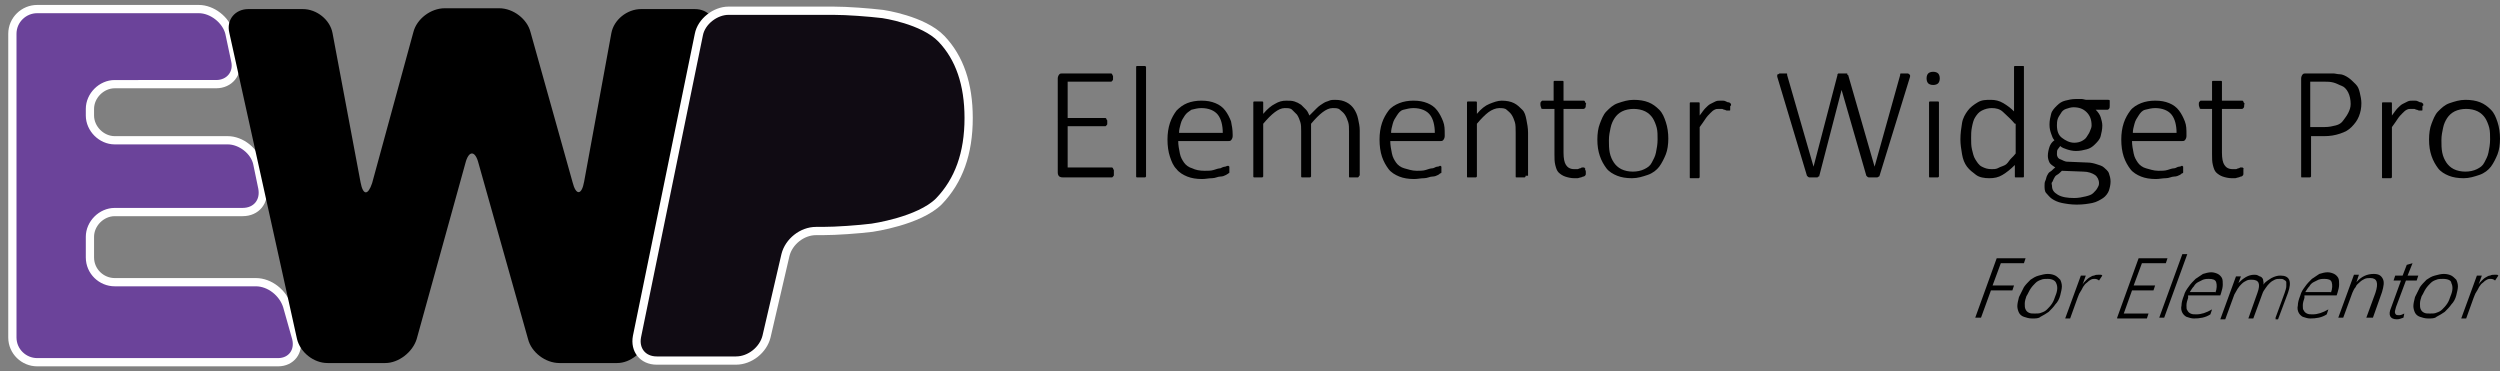 <?xml version="1.0" encoding="utf-8"?>
<!-- Generator: Adobe Illustrator 18.0.0, SVG Export Plug-In . SVG Version: 6.00 Build 0)  -->
<!DOCTYPE svg PUBLIC "-//W3C//DTD SVG 1.1//EN" "http://www.w3.org/Graphics/SVG/1.1/DTD/svg11.dtd">
<svg version="1.1" id="Layer_1" xmlns="http://www.w3.org/2000/svg" xmlns:xlink="http://www.w3.org/1999/xlink" x="0px" y="0px"
	 viewBox="0 0 303 45" enable-background="new 0 0 303 45" xml:space="preserve">
<rect x="0" y="0" width="303" height="45" fill="#808080" stroke="none"/>
<g>
	<g>
		<g>
			<defs>
				<path id="SVGID_1_" d="M1.5,4.1c0-1.7,1.4-3,3-3h19.6c1.6,0,3.3,1.3,3.7,2.9l0.7,3.3c0.4,1.6-0.7,2.9-2.3,2.9H13.9
					c-1.6,0-3,1.4-3,3V14c0,1.6,1.4,3,3,3h13.7c1.6,0,3.3,1.3,3.6,2.9l0.6,2.9c0.3,1.6-0.7,2.9-2.4,2.9H13.9c-1.6,0-3,1.4-3,3v2.5
					c0,1.7,1.4,3,3,3h17.1c1.7,0,3.3,1.3,3.8,2.9l1.1,3.9c0.4,1.6-0.6,2.9-2.2,2.9H4.5c-1.6,0-3-1.3-3-3V4.1z"/>
			</defs>
			<clipPath id="SVGID_2_">
				<use xlink:href="#SVGID_1_"  overflow="visible"/>
			</clipPath>
		</g>
		<g>
			<defs>
				<path id="SVGID_3_" d="M1.5,4.1c0-1.7,1.4-3,3-3h19.6c1.6,0,3.3,1.3,3.7,2.9l0.7,3.3c0.4,1.6-0.7,2.9-2.3,2.9H13.9
					c-1.6,0-3,1.4-3,3V14c0,1.6,1.4,3,3,3h13.7c1.6,0,3.3,1.3,3.6,2.9l0.6,2.9c0.3,1.6-0.7,2.9-2.4,2.9H13.9c-1.6,0-3,1.4-3,3v2.5
					c0,1.7,1.4,3,3,3h17.1c1.7,0,3.3,1.3,3.8,2.9l1.1,3.9c0.4,1.6-0.6,2.9-2.2,2.9H4.5c-1.6,0-3-1.3-3-3V4.1z"/>
			</defs>
			<use xlink:href="#SVGID_3_"  overflow="visible" fill="#6B439A"/>
			<clipPath id="SVGID_4_">
				<use xlink:href="#SVGID_3_"  overflow="visible"/>
			</clipPath>
			<g clip-path="url(#SVGID_4_)">
				<path fill="#6B439A" d="M44.9,91.4"/>
				<path fill="none" stroke="#FFFFFF" stroke-width="5" stroke-miterlimit="10" d="M44.9,91.4"/>
			</g>
			<use xlink:href="#SVGID_3_"  overflow="visible" fill="none" stroke="#FFFFFF" stroke-miterlimit="10"/>
		</g>
		<g>
			<defs>
				<path id="SVGID_5_" d="M1.5,4.1c0-1.7,1.4-3,3-3h19.6c1.6,0,3.3,1.3,3.7,2.9l0.7,3.3c0.4,1.6-0.7,2.9-2.3,2.9H13.9
					c-1.6,0-3,1.4-3,3V14c0,1.6,1.4,3,3,3h13.7c1.6,0,3.3,1.3,3.6,2.9l0.6,2.9c0.3,1.6-0.7,2.9-2.4,2.9H13.9c-1.6,0-3,1.4-3,3v2.5
					c0,1.7,1.4,3,3,3h17.1c1.7,0,3.3,1.3,3.8,2.9l1.1,3.9c0.4,1.6-0.6,2.9-2.2,2.9H4.5c-1.6,0-3-1.3-3-3V4.1z"/>
			</defs>
			<clipPath id="SVGID_6_">
				<use xlink:href="#SVGID_5_"  overflow="visible"/>
			</clipPath>
		</g>
	</g>
	<g>
		<path d="M27.8,4c-0.4-1.6,0.7-2.9,2.3-2.9h6.6c1.7,0,3.3,1.3,3.6,2.9l3.4,18.1c0.3,1.6,0.9,1.6,1.4,0.1l5-18.3
			c0.4-1.6,2.1-2.9,3.8-2.9h6.6c1.7,0,3.4,1.3,3.8,2.9l5.1,18.2c0.4,1.6,1.1,1.6,1.4-0.1L74.1,4c0.3-1.6,1.9-2.9,3.6-2.9h6.5
			c1.7,0,2.7,1.3,2.4,2.9l-8.2,37.1c-0.4,1.6-2,2.9-3.6,2.9h-7c-1.7,0-3.4-1.3-3.8-2.9L58,19.8c-0.4-1.6-1.2-1.6-1.6,0l-5.9,21.3
			C50,42.7,48.3,44,46.7,44h-7c-1.7,0-3.3-1.3-3.7-2.9L27.8,4z"/>
	</g>
	<g>
		<g>
			<defs>
				<path id="SVGID_7_" d="M84.7,4.2c0.3-1.6,2-2.9,3.6-2.9H101c1.7,0,4.3,0.2,6,0.4c0,0,4.9,0.7,7.1,3s3.3,5.5,3.3,9.6
					c0,4.3-1.2,7.6-3.6,10.1c-2.4,2.4-8.1,3.2-8.1,3.2c-1.6,0.2-4.3,0.4-6,0.4h-0.8c-1.7,0-3.3,1.3-3.7,2.9l-2.3,9.9
					c-0.4,1.6-2,2.9-3.7,2.9h-9.6c-1.7,0-2.7-1.3-2.4-2.9L84.7,4.2z"/>
			</defs>
			<clipPath id="SVGID_8_">
				<use xlink:href="#SVGID_7_"  overflow="visible"/>
			</clipPath>
		</g>
		<g>
			<defs>
				<path id="SVGID_9_" d="M84.7,4.2c0.3-1.6,2-2.9,3.6-2.9H101c1.7,0,4.3,0.2,6,0.4c0,0,4.9,0.7,7.1,3s3.3,5.5,3.3,9.6
					c0,4.3-1.2,7.6-3.6,10.1c-2.4,2.4-8.1,3.2-8.1,3.2c-1.6,0.2-4.3,0.4-6,0.4h-0.8c-1.7,0-3.3,1.3-3.7,2.9l-2.3,9.9
					c-0.4,1.6-2,2.9-3.7,2.9h-9.6c-1.7,0-2.7-1.3-2.4-2.9L84.7,4.2z"/>
			</defs>
			<use xlink:href="#SVGID_9_"  overflow="visible" fill="#100B13"/>
			<clipPath id="SVGID_10_">
				<use xlink:href="#SVGID_9_"  overflow="visible"/>
			</clipPath>
			<g clip-path="url(#SVGID_10_)">
				<path fill="#100B13" d="M69.5,90.8"/>
				<path fill="none" stroke="#FFFFFF" stroke-width="5" stroke-miterlimit="10" d="M69.5,90.8"/>
			</g>
			<use xlink:href="#SVGID_9_"  overflow="visible" fill="none" stroke="#FFFFFF" stroke-miterlimit="10"/>
		</g>
		<g>
			<defs>
				<path id="SVGID_11_" d="M84.7,4.2c0.3-1.6,2-2.9,3.6-2.9H101c1.7,0,4.3,0.2,6,0.4c0,0,4.9,0.7,7.1,3s3.3,5.5,3.3,9.6
					c0,4.3-1.2,7.6-3.6,10.1c-2.4,2.4-8.1,3.2-8.1,3.2c-1.6,0.2-4.3,0.4-6,0.4h-0.8c-1.7,0-3.3,1.3-3.7,2.9l-2.3,9.9
					c-0.4,1.6-2,2.9-3.7,2.9h-9.6c-1.7,0-2.7-1.3-2.4-2.9L84.7,4.2z"/>
			</defs>
			<clipPath id="SVGID_12_">
				<use xlink:href="#SVGID_11_"  overflow="visible"/>
			</clipPath>
		</g>
	</g>
</g>
<g>
	<path d="M135,21c0,0.1,0,0.2,0,0.2c0,0.1,0,0.1-0.1,0.2s-0.1,0.1-0.1,0.1s-0.1,0-0.1,0h-5.9c-0.1,0-0.2,0-0.4-0.1
		c-0.1-0.1-0.2-0.2-0.2-0.5V9.5c0-0.2,0.1-0.4,0.2-0.5c0.1-0.1,0.2-0.1,0.4-0.1h5.8c0,0,0.1,0,0.1,0s0.1,0.1,0.1,0.1
		c0,0,0,0.1,0.1,0.2c0,0.1,0,0.1,0,0.2c0,0.1,0,0.2,0,0.2c0,0.1,0,0.1-0.1,0.2c0,0-0.1,0.1-0.1,0.1s-0.1,0-0.1,0h-5.2v4.4h4.5
		c0.1,0,0.1,0,0.1,0s0.1,0.1,0.1,0.1c0,0,0,0.1,0.1,0.2c0,0.1,0,0.1,0,0.2c0,0.1,0,0.2,0,0.2c0,0.1,0,0.1-0.1,0.2
		c0,0-0.1,0.1-0.1,0.1s-0.1,0-0.1,0h-4.5v5h5.3c0,0,0.1,0,0.1,0s0.1,0.1,0.1,0.1s0,0.1,0.1,0.2C135,20.8,135,20.9,135,21z"/>
	<path d="M138.9,21.3c0,0,0,0.1,0,0.1s-0.1,0.1-0.1,0.1c0,0-0.1,0-0.2,0c-0.1,0-0.2,0-0.3,0c-0.1,0-0.2,0-0.3,0c-0.1,0-0.1,0-0.2,0
		c0,0-0.1,0-0.1-0.1c0,0,0-0.1,0-0.1V8.2c0,0,0-0.1,0-0.1c0,0,0-0.1,0.1-0.1c0,0,0.1,0,0.2,0c0.1,0,0.2,0,0.3,0c0.1,0,0.2,0,0.3,0
		c0.1,0,0.1,0,0.2,0c0,0,0.1,0.1,0.1,0.1s0,0.1,0,0.1V21.3z"/>
	<path d="M149.4,16.5c0,0.2-0.1,0.4-0.2,0.5c-0.1,0.1-0.2,0.1-0.4,0.1h-6c0,0.5,0.1,1,0.2,1.5s0.3,0.8,0.5,1.1
		c0.2,0.3,0.6,0.6,1,0.7c0.4,0.2,0.9,0.3,1.5,0.3c0.4,0,0.8,0,1.1-0.1c0.3-0.1,0.6-0.2,0.8-0.2c0.2-0.1,0.4-0.2,0.6-0.2
		c0.2-0.1,0.3-0.1,0.3-0.1c0,0,0.1,0,0.1,0c0,0,0.1,0.1,0.1,0.1s0,0.1,0,0.2s0,0.1,0,0.2c0,0,0,0.1,0,0.1c0,0,0,0.1,0,0.1
		s0,0.1,0,0.1s0,0.1-0.1,0.1c0,0-0.1,0.1-0.3,0.2c-0.2,0.1-0.4,0.2-0.7,0.2s-0.6,0.2-1,0.2s-0.8,0.1-1.2,0.1c-0.7,0-1.3-0.1-1.8-0.3
		s-1-0.5-1.3-0.9c-0.4-0.4-0.6-0.9-0.8-1.5s-0.3-1.3-0.3-2.1c0-0.7,0.1-1.4,0.3-2c0.2-0.6,0.5-1.1,0.8-1.5c0.4-0.4,0.8-0.7,1.3-0.9
		c0.5-0.2,1.1-0.3,1.7-0.3c0.7,0,1.2,0.1,1.7,0.3s0.9,0.5,1.2,0.9s0.5,0.8,0.7,1.3c0.1,0.5,0.2,1,0.2,1.6V16.5z M148.2,16.1
		c0-0.9-0.2-1.7-0.6-2.2s-1.1-0.8-2-0.8c-0.4,0-0.8,0.1-1.2,0.2c-0.3,0.2-0.6,0.4-0.8,0.7c-0.2,0.3-0.4,0.6-0.5,1
		c-0.1,0.4-0.2,0.7-0.2,1.1H148.2z"/>
	<path d="M164.7,21.3c0,0,0,0.1,0,0.1s-0.1,0.1-0.1,0.1s-0.1,0-0.2,0s-0.2,0-0.3,0c-0.1,0-0.2,0-0.3,0s-0.1,0-0.2,0s-0.1,0-0.1-0.1
		s0-0.1,0-0.1v-5.4c0-0.4,0-0.8-0.1-1.1s-0.2-0.6-0.4-0.9s-0.4-0.4-0.6-0.6s-0.5-0.2-0.9-0.2c-0.4,0-0.8,0.2-1.2,0.5
		s-0.9,0.8-1.4,1.4v6.3c0,0,0,0.1,0,0.1s-0.1,0.1-0.1,0.1s-0.1,0-0.2,0s-0.2,0-0.3,0c-0.1,0-0.2,0-0.3,0c-0.1,0-0.1,0-0.2,0
		c0,0-0.1,0-0.1-0.1c0,0,0-0.1,0-0.1v-5.4c0-0.4,0-0.8-0.1-1.1s-0.2-0.6-0.4-0.9c-0.2-0.2-0.4-0.4-0.6-0.6s-0.5-0.2-0.9-0.2
		c-0.4,0-0.8,0.2-1.2,0.5s-0.9,0.8-1.4,1.4v6.3c0,0,0,0.1,0,0.1s-0.1,0.1-0.1,0.1c0,0-0.1,0-0.2,0c-0.1,0-0.2,0-0.3,0
		c-0.1,0-0.2,0-0.3,0c-0.1,0-0.1,0-0.2,0c0,0-0.1,0-0.1-0.1c0,0,0-0.1,0-0.1v-8.8c0,0,0-0.1,0-0.1c0,0,0-0.1,0.1-0.1
		c0,0,0.1,0,0.2,0s0.2,0,0.3,0c0.1,0,0.2,0,0.3,0c0.1,0,0.1,0,0.2,0s0.1,0.1,0.1,0.1c0,0,0,0.1,0,0.1v1.3c0.5-0.6,1-1,1.4-1.2
		c0.5-0.3,0.9-0.4,1.4-0.4c0.4,0,0.7,0,1,0.1c0.3,0.1,0.5,0.2,0.8,0.4c0.2,0.2,0.4,0.4,0.6,0.6s0.3,0.5,0.4,0.7
		c0.3-0.3,0.6-0.6,0.9-0.9s0.5-0.4,0.8-0.6s0.5-0.2,0.7-0.3s0.5-0.1,0.7-0.1c0.6,0,1,0.1,1.4,0.3s0.7,0.5,0.9,0.8s0.4,0.7,0.5,1.2
		s0.2,0.9,0.2,1.4V21.3z"/>
	<path d="M175.1,16.5c0,0.2-0.1,0.4-0.2,0.5s-0.2,0.1-0.4,0.1h-6c0,0.5,0.1,1,0.2,1.5s0.3,0.8,0.5,1.1s0.6,0.6,1,0.7
		s0.9,0.3,1.5,0.3c0.4,0,0.8,0,1.1-0.1s0.6-0.2,0.8-0.2s0.4-0.2,0.6-0.2s0.3-0.1,0.3-0.1c0,0,0.1,0,0.1,0s0.1,0.1,0.1,0.1
		s0,0.1,0,0.2s0,0.1,0,0.2c0,0,0,0.1,0,0.1s0,0.1,0,0.1s0,0.1,0,0.1s0,0.1-0.1,0.1s-0.1,0.1-0.3,0.2s-0.4,0.2-0.7,0.2
		s-0.6,0.2-1,0.2s-0.8,0.1-1.2,0.1c-0.7,0-1.3-0.1-1.8-0.3s-1-0.5-1.3-0.9s-0.6-0.9-0.8-1.5s-0.3-1.3-0.3-2.1c0-0.7,0.1-1.4,0.3-2
		s0.5-1.1,0.8-1.5s0.8-0.7,1.3-0.9s1.1-0.3,1.7-0.3c0.7,0,1.2,0.1,1.7,0.3s0.9,0.5,1.2,0.9s0.5,0.8,0.7,1.3s0.2,1,0.2,1.6V16.5z
		 M173.9,16.1c0-0.9-0.2-1.7-0.6-2.2s-1.1-0.8-2-0.8c-0.4,0-0.8,0.1-1.2,0.2s-0.6,0.4-0.8,0.7s-0.4,0.6-0.5,1s-0.2,0.7-0.2,1.1
		H173.9z"/>
	<path d="M184.9,21.3c0,0,0,0.1,0,0.1s-0.1,0.1-0.1,0.1s-0.1,0-0.2,0s-0.2,0-0.3,0c-0.1,0-0.2,0-0.3,0s-0.1,0-0.2,0s-0.1,0-0.1-0.1
		s0-0.1,0-0.1v-5.2c0-0.5,0-1-0.1-1.3s-0.2-0.6-0.4-0.9s-0.4-0.4-0.6-0.6s-0.6-0.2-0.9-0.2c-0.4,0-0.9,0.2-1.3,0.5s-0.9,0.8-1.4,1.4
		v6.3c0,0,0,0.1,0,0.1s-0.1,0.1-0.1,0.1s-0.1,0-0.2,0s-0.2,0-0.3,0c-0.1,0-0.2,0-0.3,0s-0.1,0-0.2,0s-0.1,0-0.1-0.1s0-0.1,0-0.1
		v-8.8c0,0,0-0.1,0-0.1s0-0.1,0.1-0.1s0.1,0,0.2,0s0.2,0,0.3,0s0.2,0,0.3,0s0.1,0,0.2,0s0.1,0.1,0.1,0.1s0,0.1,0,0.1v1.3
		c0.5-0.6,1-1,1.5-1.2s1-0.4,1.5-0.4c0.6,0,1.1,0.1,1.5,0.3s0.7,0.5,1,0.8s0.4,0.7,0.5,1.2s0.2,1,0.2,1.6V21.3z"/>
	<path d="M192.2,20.8c0,0.1,0,0.2,0,0.3s-0.1,0.2-0.1,0.2s-0.1,0.1-0.2,0.1s-0.2,0.1-0.3,0.1s-0.3,0.1-0.4,0.1s-0.3,0-0.4,0
		c-0.4,0-0.8-0.1-1.1-0.2s-0.6-0.3-0.8-0.5s-0.3-0.5-0.4-0.9s-0.1-0.8-0.1-1.3v-5.5H187c-0.1,0-0.2,0-0.2-0.1s-0.1-0.2-0.1-0.4
		c0-0.1,0-0.2,0-0.2s0-0.1,0.1-0.2s0.1-0.1,0.1-0.1s0.1,0,0.1,0h1.3v-2.2c0,0,0-0.1,0-0.1s0-0.1,0.1-0.1s0.1,0,0.2,0s0.2,0,0.3,0
		c0.1,0,0.2,0,0.3,0s0.1,0,0.2,0s0.1,0.1,0.1,0.1s0,0.1,0,0.1v2.2h2.4c0,0,0.1,0,0.1,0s0.1,0.1,0.1,0.1s0,0.1,0.1,0.2s0,0.1,0,0.2
		c0,0.2,0,0.3-0.1,0.4s-0.1,0.1-0.2,0.1h-2.4v5.3c0,0.7,0.1,1.2,0.3,1.5s0.5,0.5,1,0.5c0.2,0,0.3,0,0.4,0s0.2-0.1,0.3-0.1
		s0.2-0.1,0.2-0.1s0.1,0,0.2,0c0,0,0.1,0,0.1,0s0,0,0.1,0.1s0,0.1,0,0.1S192.2,20.7,192.2,20.8z"/>
	<path d="M202.2,16.8c0,0.7-0.1,1.4-0.3,1.9s-0.5,1.1-0.8,1.5s-0.8,0.8-1.4,1s-1.2,0.4-1.9,0.4c-0.7,0-1.3-0.1-1.8-0.3
		s-1-0.5-1.3-0.9s-0.6-0.9-0.8-1.5s-0.3-1.2-0.3-2c0-0.7,0.1-1.4,0.3-1.9s0.4-1.1,0.8-1.5s0.8-0.8,1.4-1s1.2-0.4,1.9-0.4
		c0.7,0,1.3,0.1,1.8,0.3s0.9,0.5,1.3,0.9s0.6,0.9,0.8,1.5S202.2,16.1,202.2,16.8z M200.9,16.9c0-0.5,0-1-0.1-1.4s-0.3-0.9-0.5-1.2
		s-0.5-0.6-0.9-0.8s-0.9-0.3-1.4-0.3c-0.5,0-1,0.1-1.4,0.3s-0.7,0.5-0.9,0.8s-0.4,0.7-0.5,1.2s-0.2,0.9-0.2,1.5c0,0.5,0,1,0.1,1.5
		s0.3,0.9,0.5,1.2s0.5,0.6,0.9,0.8s0.9,0.3,1.4,0.3c0.5,0,1-0.1,1.4-0.3s0.7-0.4,0.9-0.8s0.4-0.7,0.5-1.2S200.9,17.5,200.9,16.9z"/>
	<path d="M209.7,12.9c0,0.1,0,0.2,0,0.2s0,0.1,0,0.2s0,0.1-0.1,0.1s-0.1,0-0.1,0c-0.1,0-0.1,0-0.2,0s-0.2-0.1-0.3-0.1
		s-0.2-0.1-0.3-0.1s-0.3,0-0.4,0c-0.2,0-0.3,0-0.5,0.1s-0.3,0.2-0.5,0.4s-0.4,0.4-0.6,0.7s-0.4,0.6-0.7,1v6c0,0,0,0.1,0,0.1
		s-0.1,0.1-0.1,0.1s-0.1,0-0.2,0s-0.2,0-0.3,0c-0.1,0-0.2,0-0.3,0s-0.1,0-0.2,0s-0.1,0-0.1-0.1s0-0.1,0-0.1v-8.8c0,0,0-0.1,0-0.1
		s0-0.1,0.1-0.1s0.1,0,0.2,0s0.2,0,0.3,0s0.2,0,0.3,0s0.1,0,0.2,0s0.1,0.1,0.1,0.1s0,0.1,0,0.1v1.4c0.3-0.4,0.5-0.7,0.7-0.9
		s0.4-0.4,0.6-0.5s0.4-0.2,0.6-0.3s0.4-0.1,0.6-0.1c0.1,0,0.2,0,0.3,0s0.2,0,0.4,0.1s0.2,0.1,0.3,0.1s0.2,0.1,0.2,0.1
		s0.1,0.1,0.1,0.1s0,0.1,0,0.1s0,0.1,0,0.1S209.7,12.8,209.7,12.9z"/>
	<path d="M227.8,21.3c0,0.1-0.1,0.1-0.1,0.1s-0.1,0.1-0.2,0.1s-0.1,0-0.2,0s-0.2,0-0.3,0s-0.2,0-0.3,0s-0.2,0-0.2,0s-0.1,0-0.2-0.1
		s-0.1-0.1-0.1-0.1l-3-10.4h0l-2.7,10.4c0,0.1,0,0.1-0.1,0.1s-0.1,0.1-0.1,0.1s-0.1,0-0.2,0s-0.2,0-0.3,0c-0.1,0-0.2,0-0.3,0
		s-0.2,0-0.2,0s-0.1,0-0.2-0.1s-0.1-0.1-0.1-0.1l-3.6-12c0-0.1,0-0.2,0-0.2s0-0.1,0.1-0.1s0.1-0.1,0.2-0.1s0.2,0,0.3,0s0.3,0,0.3,0
		s0.1,0,0.2,0s0.1,0,0.1,0.1s0,0.1,0,0.1l3.2,11.1h0l2.9-11.1c0,0,0-0.1,0-0.1s0.1-0.1,0.1-0.1s0.1,0,0.2,0s0.2,0,0.3,0
		c0.1,0,0.2,0,0.3,0s0.1,0,0.2,0s0.1,0,0.1,0.1s0,0.1,0.1,0.1l3.2,11.1h0l3.1-11.1c0,0,0-0.1,0-0.1s0-0.1,0.1-0.1s0.1,0,0.2,0
		s0.2,0,0.3,0c0.1,0,0.3,0,0.3,0s0.1,0,0.2,0.1s0.1,0.1,0.1,0.1s0,0.1,0,0.2L227.8,21.3z"/>
	<path d="M235.1,9.5c0,0.3-0.1,0.5-0.2,0.6s-0.3,0.2-0.6,0.2c-0.3,0-0.5-0.1-0.6-0.2s-0.2-0.3-0.2-0.6s0.1-0.5,0.2-0.6
		s0.3-0.2,0.6-0.2c0.3,0,0.5,0.1,0.6,0.2S235.1,9.2,235.1,9.5z M235,21.3c0,0,0,0.1,0,0.1s-0.1,0.1-0.1,0.1s-0.1,0-0.2,0
		s-0.2,0-0.3,0c-0.1,0-0.2,0-0.3,0s-0.1,0-0.2,0s-0.1,0-0.1-0.1s0-0.1,0-0.1v-8.8c0,0,0-0.1,0-0.1s0-0.1,0.1-0.1s0.1,0,0.2,0
		s0.2,0,0.3,0c0.1,0,0.2,0,0.3,0s0.1,0,0.2,0s0.1,0.1,0.1,0.1s0,0.1,0,0.1V21.3z"/>
	<path d="M245.3,21.3c0,0,0,0.1,0,0.1s0,0.1-0.1,0.1s-0.1,0-0.2,0s-0.1,0-0.2,0c-0.1,0-0.2,0-0.3,0s-0.1,0-0.2,0s-0.1,0-0.1-0.1
		s0-0.1,0-0.1v-1.3c-0.5,0.5-1,0.9-1.5,1.2s-1,0.4-1.6,0.4c-0.6,0-1.2-0.1-1.6-0.4s-0.8-0.6-1.1-1s-0.5-0.9-0.6-1.5
		s-0.2-1.2-0.2-1.8c0-0.7,0.1-1.4,0.2-2s0.4-1.1,0.7-1.5s0.7-0.7,1.2-1s1-0.3,1.6-0.3c0.5,0,1,0.1,1.5,0.4s0.9,0.6,1.3,1V8.2
		c0,0,0-0.1,0-0.1s0-0.1,0.1-0.1s0.1,0,0.2,0s0.2,0,0.3,0c0.1,0,0.2,0,0.3,0s0.1,0,0.2,0s0.1,0,0.1,0.1s0,0.1,0,0.1V21.3z M244.2,15
		c-0.5-0.6-1-1-1.4-1.4s-0.9-0.5-1.4-0.5c-0.4,0-0.8,0.1-1.2,0.3s-0.6,0.5-0.8,0.8s-0.3,0.7-0.4,1.2s-0.1,0.9-0.1,1.3
		c0,0.5,0,1,0.1,1.4s0.2,0.9,0.4,1.2s0.4,0.7,0.8,0.9s0.7,0.3,1.2,0.3c0.2,0,0.5,0,0.7-0.1s0.4-0.2,0.7-0.3s0.5-0.3,0.7-0.6
		s0.5-0.5,0.8-0.9V15z"/>
	<path d="M255.7,12.8c0,0.2,0,0.3-0.1,0.4s-0.1,0.1-0.2,0.1H254c0.3,0.3,0.5,0.6,0.6,0.9s0.2,0.7,0.2,1c0,0.5-0.1,0.9-0.2,1.3
		s-0.4,0.7-0.7,1s-0.6,0.5-1,0.6s-0.8,0.2-1.3,0.2c-0.4,0-0.8-0.1-1.1-0.2s-0.6-0.2-0.8-0.4c-0.1,0.1-0.2,0.3-0.3,0.4
		s-0.1,0.4-0.1,0.6c0,0.2,0.1,0.5,0.4,0.6s0.5,0.3,0.9,0.3l2.4,0.1c0.4,0,0.8,0.1,1.1,0.2s0.7,0.2,0.9,0.4s0.5,0.4,0.6,0.7
		s0.2,0.6,0.2,1c0,0.4-0.1,0.8-0.2,1.1s-0.4,0.7-0.7,0.9s-0.8,0.5-1.3,0.6s-1.1,0.2-1.9,0.2c-0.7,0-1.3-0.1-1.8-0.2
		s-0.9-0.3-1.2-0.5s-0.5-0.5-0.7-0.7s-0.2-0.6-0.2-0.9c0-0.2,0-0.4,0.1-0.6s0.1-0.4,0.2-0.6s0.2-0.4,0.4-0.5s0.3-0.3,0.6-0.5
		c-0.3-0.2-0.6-0.4-0.7-0.6s-0.2-0.5-0.2-0.8c0-0.4,0.1-0.8,0.2-1.1s0.3-0.6,0.6-0.8c-0.2-0.2-0.3-0.5-0.4-0.8s-0.2-0.6-0.2-1.1
		c0-0.5,0.1-0.9,0.2-1.3s0.4-0.7,0.7-1s0.6-0.5,1-0.6s0.8-0.2,1.3-0.2c0.3,0,0.5,0,0.7,0s0.4,0.1,0.6,0.1h2.6c0.1,0,0.2,0,0.2,0.1
		S255.7,12.6,255.7,12.8z M254.4,22.2c0-0.4-0.2-0.8-0.5-1s-0.8-0.4-1.4-0.4l-2.6-0.1c-0.2,0.2-0.4,0.4-0.6,0.5s-0.3,0.3-0.4,0.5
		s-0.1,0.3-0.2,0.4s0,0.3,0,0.4c0,0.5,0.2,0.8,0.7,1.1s1.2,0.4,2,0.4c0.5,0,1-0.1,1.4-0.2s0.7-0.2,0.9-0.4s0.4-0.4,0.5-0.6
		S254.4,22.5,254.4,22.2z M253.5,15.2c0-0.7-0.2-1.2-0.6-1.6s-0.9-0.6-1.6-0.6c-0.3,0-0.6,0.1-0.9,0.2s-0.5,0.3-0.6,0.5
		s-0.3,0.4-0.4,0.7s-0.1,0.6-0.1,0.8c0,0.7,0.2,1.2,0.6,1.5s0.9,0.6,1.5,0.6c0.4,0,0.7-0.1,0.9-0.2s0.5-0.3,0.6-0.5s0.3-0.4,0.4-0.7
		S253.5,15.5,253.5,15.2z"/>
	<path d="M265,16.5c0,0.2-0.1,0.4-0.2,0.5s-0.2,0.1-0.4,0.1h-6c0,0.5,0.1,1,0.2,1.5s0.3,0.8,0.5,1.1s0.6,0.6,1,0.7s0.9,0.3,1.5,0.3
		c0.4,0,0.8,0,1.1-0.1s0.6-0.2,0.8-0.2s0.4-0.2,0.6-0.2s0.3-0.1,0.3-0.1c0,0,0.1,0,0.1,0s0.1,0.1,0.1,0.1s0,0.1,0,0.2s0,0.1,0,0.2
		c0,0,0,0.1,0,0.1s0,0.1,0,0.1s0,0.1,0,0.1s0,0.1-0.1,0.1s-0.1,0.1-0.3,0.2s-0.4,0.2-0.7,0.2s-0.6,0.2-1,0.2s-0.8,0.1-1.2,0.1
		c-0.7,0-1.3-0.1-1.8-0.3s-1-0.5-1.3-0.9s-0.6-0.9-0.8-1.5s-0.3-1.3-0.3-2.1c0-0.7,0.1-1.4,0.3-2s0.5-1.1,0.8-1.5s0.8-0.7,1.3-0.9
		s1.1-0.3,1.7-0.3c0.7,0,1.2,0.1,1.7,0.3s0.9,0.5,1.2,0.9s0.5,0.8,0.7,1.3s0.2,1,0.2,1.6V16.5z M263.8,16.1c0-0.9-0.2-1.7-0.6-2.2
		s-1.1-0.8-2-0.8c-0.4,0-0.8,0.1-1.2,0.2s-0.6,0.4-0.8,0.7s-0.4,0.6-0.5,1s-0.2,0.7-0.2,1.1H263.8z"/>
	<path d="M271.9,20.8c0,0.1,0,0.2,0,0.3s-0.1,0.2-0.1,0.2s-0.1,0.1-0.2,0.1s-0.2,0.1-0.3,0.1s-0.3,0.1-0.4,0.1s-0.3,0-0.4,0
		c-0.4,0-0.8-0.1-1.1-0.2s-0.6-0.3-0.8-0.5s-0.3-0.5-0.4-0.9s-0.1-0.8-0.1-1.3v-5.5h-1.3c-0.1,0-0.2,0-0.2-0.1s-0.1-0.2-0.1-0.4
		c0-0.1,0-0.2,0-0.2s0-0.1,0.1-0.2s0.1-0.1,0.1-0.1s0.1,0,0.1,0h1.3v-2.2c0,0,0-0.1,0-0.1s0-0.1,0.1-0.1s0.1,0,0.2,0s0.2,0,0.3,0
		c0.1,0,0.2,0,0.3,0s0.1,0,0.2,0s0.1,0.1,0.1,0.1s0,0.1,0,0.1v2.2h2.4c0,0,0.1,0,0.1,0s0.1,0.1,0.1,0.1s0,0.1,0.1,0.2s0,0.1,0,0.2
		c0,0.2,0,0.3-0.1,0.4s-0.1,0.1-0.2,0.1h-2.4v5.3c0,0.7,0.1,1.2,0.3,1.5s0.5,0.5,1,0.5c0.2,0,0.3,0,0.4,0s0.2-0.1,0.3-0.1
		s0.2-0.1,0.2-0.1s0.1,0,0.2,0c0,0,0.1,0,0.1,0s0,0,0.1,0.1s0,0.1,0,0.1S271.9,20.7,271.9,20.8z"/>
	<path d="M286.2,12.5c0,0.6-0.1,1.1-0.3,1.6s-0.5,0.9-0.9,1.3s-0.8,0.6-1.4,0.8s-1.2,0.3-1.9,0.3h-1.6v4.8c0,0,0,0.1,0,0.1
		s-0.1,0.1-0.1,0.1s-0.1,0-0.2,0s-0.2,0-0.3,0c-0.1,0-0.2,0-0.3,0s-0.1,0-0.2,0s-0.1,0-0.1-0.1s0-0.1,0-0.1V9.5
		c0-0.2,0.1-0.4,0.2-0.5s0.2-0.1,0.4-0.1h2.6c0.3,0,0.5,0,0.7,0s0.5,0.1,0.8,0.1s0.7,0.2,1,0.4s0.6,0.5,0.9,0.8s0.4,0.6,0.5,1
		S286.2,12.1,286.2,12.5z M284.9,12.6c0-0.5-0.1-1-0.3-1.4s-0.5-0.7-0.8-0.8s-0.6-0.3-1-0.4s-0.7-0.1-1-0.1h-1.8v5.5h1.7
		c0.6,0,1-0.1,1.4-0.2s0.7-0.3,0.9-0.6s0.4-0.5,0.6-0.9S284.9,13,284.9,12.6z"/>
	<path d="M293.6,12.9c0,0.1,0,0.2,0,0.2s0,0.1,0,0.2s0,0.1-0.1,0.1s-0.1,0-0.1,0c-0.1,0-0.1,0-0.2,0s-0.2-0.1-0.3-0.1
		s-0.2-0.1-0.3-0.1s-0.3,0-0.4,0c-0.2,0-0.3,0-0.5,0.1s-0.3,0.2-0.5,0.4s-0.4,0.4-0.6,0.7s-0.4,0.6-0.7,1v6c0,0,0,0.1,0,0.1
		s-0.1,0.1-0.1,0.1s-0.1,0-0.2,0s-0.2,0-0.3,0c-0.1,0-0.2,0-0.3,0s-0.1,0-0.2,0s-0.1,0-0.1-0.1s0-0.1,0-0.1v-8.8c0,0,0-0.1,0-0.1
		s0-0.1,0.1-0.1s0.1,0,0.2,0s0.2,0,0.3,0s0.2,0,0.3,0s0.1,0,0.2,0s0.1,0.1,0.1,0.1s0,0.1,0,0.1v1.4c0.3-0.4,0.5-0.7,0.7-0.9
		s0.4-0.4,0.6-0.5s0.4-0.2,0.6-0.3s0.4-0.1,0.6-0.1c0.1,0,0.2,0,0.3,0s0.2,0,0.4,0.1s0.2,0.1,0.3,0.1s0.2,0.1,0.2,0.1
		s0.1,0.1,0.1,0.1s0,0.1,0,0.1s0,0.1,0,0.1S293.6,12.8,293.6,12.9z"/>
	<path d="M303,16.8c0,0.7-0.1,1.4-0.3,1.9s-0.5,1.1-0.8,1.5s-0.8,0.8-1.4,1s-1.2,0.4-1.9,0.4c-0.7,0-1.3-0.1-1.8-0.3s-1-0.5-1.3-0.9
		s-0.6-0.9-0.8-1.5s-0.3-1.2-0.3-2c0-0.7,0.1-1.4,0.3-1.9s0.4-1.1,0.8-1.5s0.8-0.8,1.4-1s1.2-0.4,1.9-0.4c0.7,0,1.3,0.1,1.8,0.3
		s0.9,0.5,1.3,0.9s0.6,0.9,0.8,1.5S303,16.1,303,16.8z M301.8,16.9c0-0.5,0-1-0.1-1.4s-0.3-0.9-0.5-1.2s-0.5-0.6-0.9-0.8
		s-0.9-0.3-1.4-0.3c-0.5,0-1,0.1-1.4,0.3s-0.7,0.5-0.9,0.8s-0.4,0.7-0.5,1.2s-0.2,0.9-0.2,1.5c0,0.5,0,1,0.1,1.5s0.3,0.9,0.5,1.2
		s0.5,0.6,0.9,0.8s0.9,0.3,1.4,0.3c0.5,0,1-0.1,1.4-0.3s0.7-0.4,0.9-0.8s0.4-0.7,0.5-1.2S301.8,17.5,301.8,16.9z"/>
</g>
<g>
	<path d="M242.5,31.9l-1,2.7h2.6l-0.2,0.6h-2.6l-1.2,3.3h-0.7l2.6-7.2h3.5l-0.2,0.6H242.5z"/>
	<path d="M246.3,38.6c-0.4,0-0.7-0.1-1-0.2c-0.3-0.1-0.5-0.3-0.6-0.5c-0.1-0.2-0.2-0.5-0.2-0.8s0.1-0.7,0.2-1.1
		c0.2-0.4,0.4-0.8,0.6-1.2c0.2-0.3,0.5-0.6,0.8-0.9c0.3-0.2,0.6-0.4,1-0.5c0.4-0.1,0.7-0.2,1.1-0.2c0.4,0,0.7,0.1,0.9,0.2
		s0.4,0.3,0.6,0.5c0.1,0.2,0.2,0.5,0.2,0.8c0,0.3-0.1,0.7-0.2,1.1c-0.1,0.4-0.3,0.8-0.6,1.1c-0.2,0.3-0.5,0.6-0.8,0.9
		c-0.3,0.2-0.6,0.4-1,0.6C247.1,38.6,246.7,38.6,246.3,38.6z M248.2,33.8c-0.3,0-0.6,0-0.8,0.1c-0.3,0.1-0.5,0.2-0.7,0.4
		c-0.2,0.2-0.4,0.4-0.6,0.7c-0.2,0.3-0.3,0.6-0.5,0.9c-0.1,0.3-0.2,0.6-0.2,0.9s0,0.5,0.1,0.7c0.1,0.2,0.2,0.3,0.4,0.4
		c0.2,0.1,0.4,0.1,0.7,0.1c0.3,0,0.6,0,0.8-0.1c0.3-0.1,0.5-0.2,0.7-0.4s0.4-0.4,0.6-0.7c0.2-0.3,0.3-0.6,0.4-0.9
		c0.3-0.7,0.3-1.2,0.1-1.6C249.1,34,248.7,33.8,248.2,33.8z"/>
	<path d="M254.4,34c-0.1-0.1-0.3-0.2-0.5-0.2c-0.2,0-0.3,0-0.5,0.1c-0.2,0.1-0.3,0.2-0.4,0.3c-0.1,0.1-0.3,0.2-0.4,0.4
		c-0.1,0.1-0.2,0.3-0.3,0.5c-0.1,0.2-0.2,0.3-0.3,0.5c-0.1,0.2-0.1,0.3-0.2,0.5l-0.9,2.5h-0.6l1.9-5.2h0.6l-0.4,1.1h0
		c0.1-0.2,0.3-0.4,0.4-0.5c0.1-0.1,0.3-0.3,0.5-0.4c0.2-0.1,0.3-0.2,0.5-0.2c0.2-0.1,0.3-0.1,0.5-0.1c0.1,0,0.2,0,0.3,0
		c0.1,0,0.1,0,0.2,0.1L254.4,34z"/>
	<path d="M256.6,38.5l2.6-7.2h3.5l-0.2,0.6h-2.9l-1,2.7h2.6l-0.2,0.6h-2.6l-1,2.8h3l-0.2,0.6H256.6z"/>
	<path d="M261.7,38.5l2.8-7.7h0.6l-2.8,7.7H261.7z"/>
	<path d="M265.2,36.1c-0.1,0.3-0.2,0.6-0.2,0.9c0,0.3,0,0.5,0.1,0.6c0.1,0.2,0.2,0.3,0.4,0.4c0.2,0.1,0.4,0.1,0.7,0.1
		c0.6,0,1.2-0.2,1.9-0.6l-0.2,0.6c-0.6,0.4-1.3,0.5-2,0.5c-0.3,0-0.6-0.1-0.9-0.2c-0.2-0.1-0.4-0.3-0.5-0.5
		c-0.1-0.2-0.2-0.5-0.1-0.9c0-0.3,0.1-0.7,0.3-1.2c0.1-0.4,0.3-0.7,0.6-1.1c0.2-0.3,0.5-0.6,0.8-0.9c0.3-0.2,0.6-0.4,0.9-0.6
		c0.3-0.1,0.7-0.2,1-0.2c0.3,0,0.6,0.1,0.8,0.2c0.2,0.1,0.4,0.3,0.5,0.5c0.1,0.2,0.1,0.5,0.1,0.8c0,0.3-0.1,0.7-0.2,1l-0.1,0.3
		H265.2z M268.5,35.5c0.2-0.5,0.2-1,0.1-1.3c-0.1-0.3-0.4-0.4-0.9-0.4c-0.2,0-0.4,0-0.7,0.1c-0.2,0.1-0.4,0.2-0.6,0.3
		c-0.2,0.1-0.4,0.3-0.5,0.5c-0.2,0.2-0.3,0.4-0.5,0.7H268.5z"/>
	<path d="M275.8,38.5l1.1-3c0.1-0.3,0.2-0.6,0.2-0.8c0-0.2,0-0.4,0-0.5c0-0.1-0.1-0.2-0.3-0.3c-0.1-0.1-0.3-0.1-0.5-0.1
		c-0.2,0-0.4,0-0.6,0.1s-0.4,0.2-0.6,0.4c-0.2,0.2-0.3,0.3-0.5,0.6s-0.3,0.4-0.4,0.7l-1.1,3h-0.6l1.1-3.1c0.4-1.1,0.2-1.6-0.7-1.6
		c-0.2,0-0.4,0-0.6,0.1c-0.2,0.1-0.4,0.2-0.6,0.4c-0.2,0.2-0.3,0.3-0.5,0.6c-0.1,0.2-0.3,0.5-0.4,0.7l-1.1,3h-0.6l1.9-5.2h0.6
		l-0.3,0.8h0c0.6-0.6,1.2-1,1.9-1c0.2,0,0.3,0,0.5,0.1c0.1,0.1,0.3,0.1,0.4,0.2s0.2,0.2,0.2,0.4c0,0.1,0.1,0.3,0,0.5
		c0.3-0.4,0.7-0.6,1-0.8c0.4-0.2,0.7-0.3,1.1-0.3c1.1,0,1.4,0.7,0.9,2.1l-1.2,3.2H275.8z"/>
	<path d="M279.3,36.1c-0.1,0.3-0.2,0.6-0.2,0.9c0,0.3,0,0.5,0.1,0.6c0.1,0.2,0.2,0.3,0.4,0.4c0.2,0.1,0.4,0.1,0.7,0.1
		c0.6,0,1.2-0.2,1.9-0.6l-0.2,0.6c-0.6,0.4-1.3,0.5-2,0.5c-0.3,0-0.6-0.1-0.9-0.2c-0.2-0.1-0.4-0.3-0.5-0.5
		c-0.1-0.2-0.2-0.5-0.1-0.9c0-0.3,0.1-0.7,0.3-1.2c0.1-0.4,0.3-0.7,0.6-1.1c0.2-0.3,0.5-0.6,0.8-0.9c0.3-0.2,0.6-0.4,0.9-0.6
		c0.3-0.1,0.7-0.2,1-0.2c0.3,0,0.6,0.1,0.8,0.2c0.2,0.1,0.4,0.3,0.5,0.5c0.1,0.2,0.1,0.5,0.1,0.8c0,0.3-0.1,0.7-0.2,1l-0.1,0.3
		H279.3z M282.5,35.5c0.2-0.5,0.2-1,0.1-1.3c-0.1-0.3-0.4-0.4-0.9-0.4c-0.2,0-0.4,0-0.7,0.1c-0.2,0.1-0.4,0.2-0.6,0.3
		c-0.2,0.1-0.4,0.3-0.5,0.5c-0.2,0.2-0.3,0.4-0.5,0.7H282.5z"/>
	<path d="M286.8,38.5l1.1-3c0.4-1.2,0.2-1.8-0.6-1.8c-0.2,0-0.5,0-0.7,0.1c-0.2,0.1-0.4,0.2-0.6,0.4c-0.2,0.2-0.4,0.3-0.5,0.6
		c-0.2,0.2-0.3,0.5-0.4,0.7l-1.1,3h-0.6l1.9-5.2h0.6l-0.3,0.9h0c0.6-0.7,1.3-1,2.1-1c0.6,0,0.9,0.2,1.1,0.6c0.2,0.4,0.1,0.9-0.1,1.6
		l-1.1,3.1H286.8z"/>
	<path d="M291.3,38.5c-0.3,0.1-0.5,0.2-0.8,0.2c-0.8,0-1.1-0.5-0.7-1.4l1.2-3.3h-0.9l0.2-0.6h0.9l0.5-1.3l0.7-0.2l-0.6,1.5h1.3
		l-0.2,0.6h-1.3l-1.2,3.2c-0.1,0.4-0.2,0.6-0.1,0.8c0.1,0.2,0.2,0.2,0.5,0.2c0.2,0,0.4-0.1,0.6-0.2L291.3,38.5z"/>
	<path d="M294.3,38.6c-0.4,0-0.7-0.1-1-0.2c-0.3-0.1-0.5-0.3-0.6-0.5c-0.1-0.2-0.2-0.5-0.2-0.8s0.1-0.7,0.2-1.1
		c0.2-0.4,0.4-0.8,0.6-1.2c0.2-0.3,0.5-0.6,0.8-0.9c0.3-0.2,0.6-0.4,1-0.5c0.4-0.1,0.7-0.2,1.1-0.2c0.4,0,0.7,0.1,0.9,0.2
		s0.4,0.3,0.6,0.5c0.1,0.2,0.2,0.5,0.2,0.8c0,0.3-0.1,0.7-0.2,1.1c-0.1,0.4-0.3,0.8-0.6,1.1c-0.2,0.3-0.5,0.6-0.8,0.9
		c-0.3,0.2-0.6,0.4-1,0.6C295.1,38.6,294.7,38.6,294.3,38.6z M296.1,33.8c-0.3,0-0.6,0-0.8,0.1c-0.3,0.1-0.5,0.2-0.7,0.4
		c-0.2,0.2-0.4,0.4-0.6,0.7c-0.2,0.3-0.3,0.6-0.5,0.9c-0.1,0.3-0.2,0.6-0.2,0.9s0,0.5,0.1,0.7c0.1,0.2,0.2,0.3,0.4,0.4
		c0.2,0.1,0.4,0.1,0.7,0.1c0.3,0,0.6,0,0.8-0.1c0.3-0.1,0.5-0.2,0.7-0.4s0.4-0.4,0.6-0.7c0.2-0.3,0.3-0.6,0.4-0.9
		c0.3-0.7,0.3-1.2,0.1-1.6C297.1,34,296.7,33.8,296.1,33.8z"/>
	<path d="M302.4,34c-0.1-0.1-0.3-0.2-0.5-0.2c-0.2,0-0.3,0-0.5,0.1c-0.2,0.1-0.3,0.2-0.4,0.3c-0.1,0.1-0.3,0.2-0.4,0.4
		c-0.1,0.1-0.2,0.3-0.3,0.5c-0.1,0.2-0.2,0.3-0.3,0.5c-0.1,0.2-0.1,0.3-0.2,0.5l-0.9,2.5h-0.6l1.9-5.2h0.6l-0.4,1.1h0
		c0.1-0.2,0.3-0.4,0.4-0.5c0.1-0.1,0.3-0.3,0.5-0.4c0.2-0.1,0.3-0.2,0.5-0.2c0.2-0.1,0.3-0.1,0.5-0.1c0.1,0,0.2,0,0.3,0
		c0.1,0,0.1,0,0.2,0.1L302.4,34z"/>
</g>
</svg>
